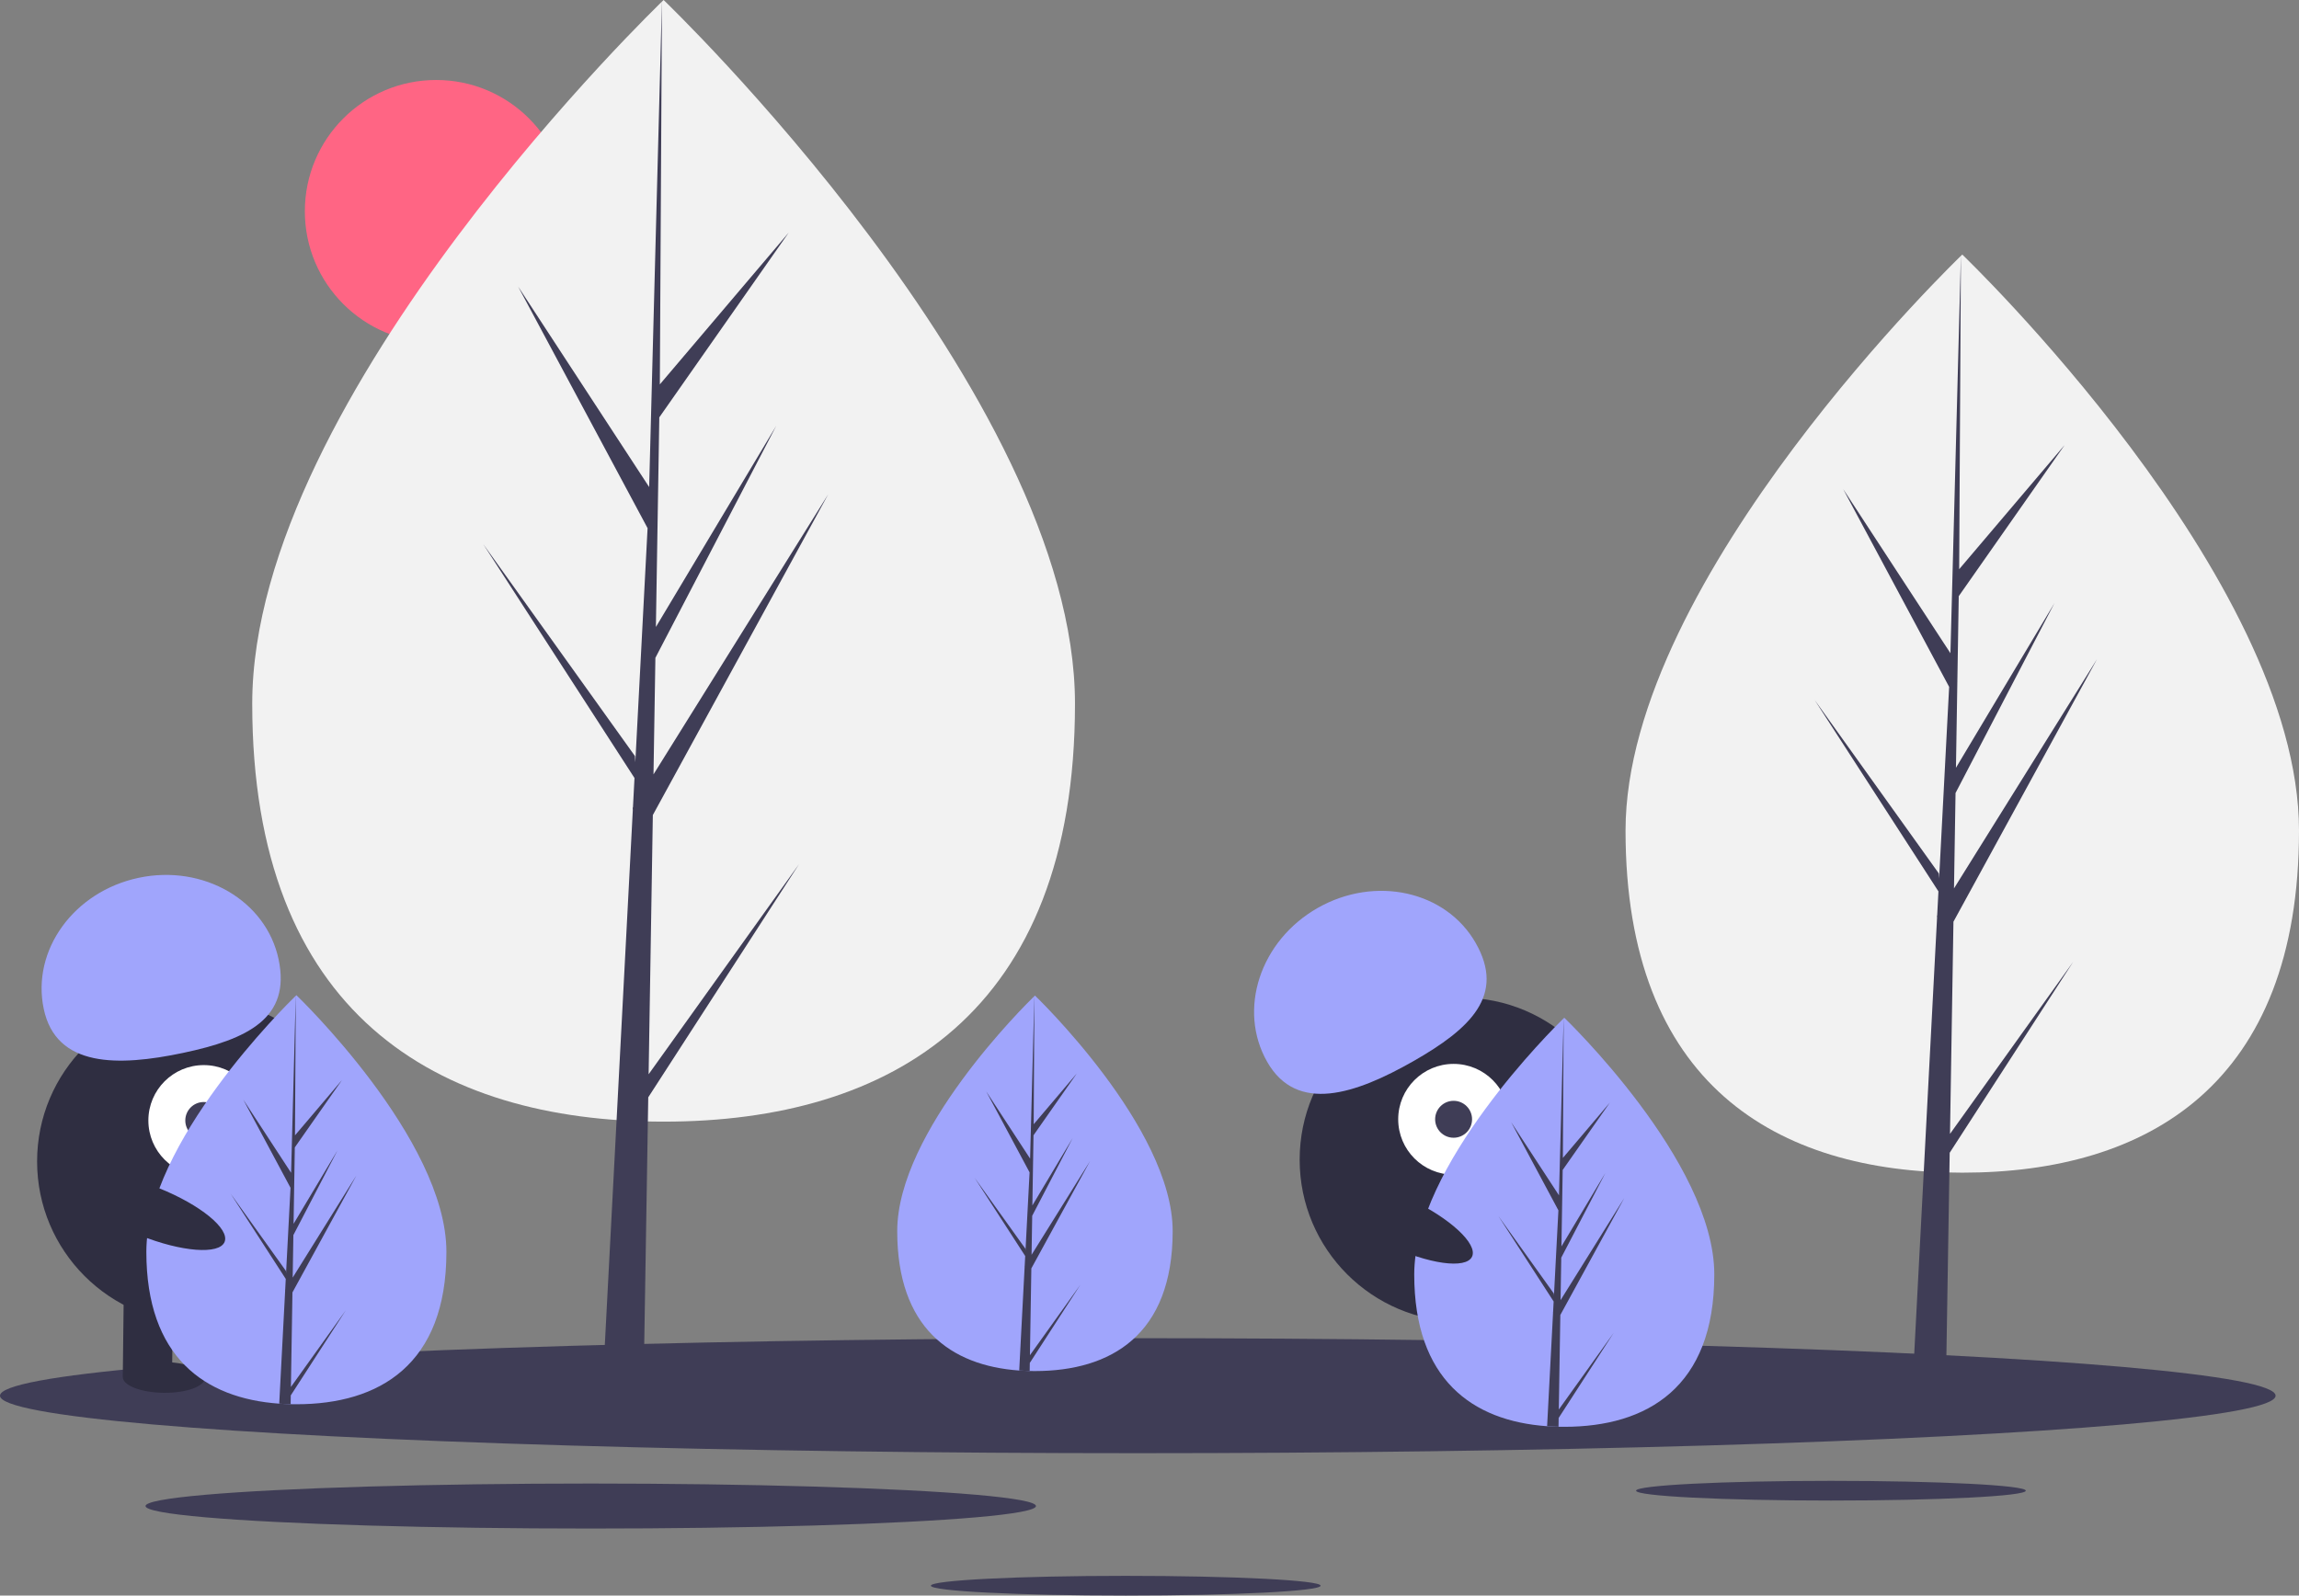 <svg xmlns="http://www.w3.org/2000/svg" data-name="Layer 1" width="1120.592" height="777.916" viewBox="0 0 1120.592 777.916" xmlns:xlink="http://www.w3.org/1999/xlink"><rect x="0" y="0" width="1120.592" height="777.916" fill="#808080" stroke="none"/><title>not found</title><circle cx="212.592" cy="103" r="64" fill="#ff6584"/><path d="M563.68,404.164c0,151.011-89.774,203.739-200.516,203.739S162.649,555.175,162.649,404.164,363.165,61.042,363.165,61.042,563.68,253.152,563.68,404.164Z" transform="translate(-39.704 -61.042)" fill="#f2f2f2"/><polygon points="316.156 523.761 318.21 397.378 403.674 241.024 318.532 377.552 319.455 320.725 378.357 207.605 319.699 305.687 319.699 305.687 321.359 203.481 384.433 113.423 321.621 187.409 322.658 0 316.138 248.096 316.674 237.861 252.547 139.704 315.646 257.508 309.671 371.654 309.493 368.625 235.565 265.329 309.269 379.328 308.522 393.603 308.388 393.818 308.449 394.99 293.29 684.589 313.544 684.589 315.974 535.005 389.496 421.285 316.156 523.761" fill="#3f3d56"/><path d="M1160.296,466.014c0,123.61-73.484,166.77-164.132,166.77s-164.132-43.16-164.132-166.77S996.165,185.152,996.165,185.152,1160.296,342.404,1160.296,466.014Z" transform="translate(-39.704 -61.042)" fill="#f2f2f2"/><polygon points="950.482 552.833 952.162 449.383 1022.119 321.4 952.426 433.154 953.182 386.639 1001.396 294.044 953.382 374.329 953.382 374.329 954.741 290.669 1006.369 216.952 954.954 277.514 955.804 124.11 950.467 327.188 950.906 318.811 898.414 238.464 950.064 334.893 945.173 428.327 945.027 425.847 884.514 341.294 944.844 434.608 944.232 446.293 944.123 446.469 944.173 447.428 931.764 684.478 948.343 684.478 950.332 562.037 1010.514 468.952 950.482 552.833" fill="#3f3d56"/><ellipse cx="554.592" cy="680.479" rx="554.592" ry="28.034" fill="#3f3d56"/><ellipse cx="892.445" cy="726.797" rx="94.989" ry="4.802" fill="#3f3d56"/><ellipse cx="548.72" cy="773.114" rx="94.989" ry="4.802" fill="#3f3d56"/><ellipse cx="287.944" cy="734.279" rx="217.014" ry="10.97" fill="#3f3d56"/><circle cx="97.084" cy="566.27" r="79" fill="#2f2e41"/><rect x="99.805" y="689.023" width="24" height="43" transform="translate(-31.325 -62.31) rotate(0.675)" fill="#2f2e41"/><rect x="147.802" y="689.589" width="24" height="43" transform="translate(-31.315 -62.876) rotate(0.675)" fill="#2f2e41"/><ellipse cx="119.546" cy="732.616" rx="7.5" ry="20" transform="translate(-654.132 782.479) rotate(-89.325)" fill="#2f2e41"/><ellipse cx="167.554" cy="732.182" rx="7.5" ry="20" transform="translate(-606.255 830.055) rotate(-89.325)" fill="#2f2e41"/><circle cx="99.319" cy="546.295" r="27" fill="#fff"/><circle cx="99.319" cy="546.295" r="9" fill="#3f3d56"/><path d="M61.026,552.946c-6.042-28.641,14.688-57.265,46.3-63.934s62.138,11.143,68.18,39.784-14.978,38.93-46.591,45.599S67.068,581.587,61.026,552.946Z" transform="translate(-39.704 -61.042)" fill="#a0a5fc"/><path d="M257.296,671.384c0,55.076-32.74,74.306-73.13,74.306q-1.404,0-2.803-.031c-1.871-.04-3.725-.129-5.556-.254-36.451-2.58-64.771-22.799-64.771-74.021,0-53.008,67.739-119.896,72.827-124.846l.009-.009c.196-.192.294-.285.294-.285S257.296,616.308,257.296,671.384Z" transform="translate(-39.704 -61.042)" fill="#a0a5fc"/><path d="M181.502,737.265l26.747-37.374-26.814,41.477-.071,4.291c-1.871-.04-3.725-.129-5.556-.254l2.883-55.103-.022-.428.049-.08.272-5.204-26.881-41.58,26.965,37.677.062,1.105,2.179-41.633-23.013-42.966,23.294,35.658,2.268-86.314.009-.294v.285l-.379,68.064,22.911-26.983-23.004,32.847-.606,37.276L204.185,621.958l-21.48,41.259-.339,20.723,31.056-49.791-31.171,57.023Z" transform="translate(-39.704 -61.042)" fill="#3f3d56"/><circle cx="712.485" cy="565.415" r="79" fill="#2f2e41"/><rect x="741.777" y="691.824" width="24" height="43" transform="translate(-215.995 191.864) rotate(-17.083)" fill="#2f2e41"/><rect x="787.659" y="677.723" width="24" height="43" transform="matrix(0.956, -0.294, 0.294, 0.956, -209.828, 204.72)" fill="#2f2e41"/><ellipse cx="767.887" cy="732.003" rx="20" ry="7.5" transform="translate(-220.859 196.833) rotate(-17.083)" fill="#2f2e41"/><ellipse cx="813.475" cy="716.946" rx="20" ry="7.5" transform="translate(-214.425 209.561) rotate(-17.083)" fill="#2f2e41"/><circle cx="708.522" cy="545.71" r="27" fill="#fff"/><circle cx="708.522" cy="545.71" r="9" fill="#3f3d56"/><path d="M657.355,578.743c-14.49-25.433-3.478-59.016,24.594-75.009s62.576-8.341,77.065,17.093-2.391,41.644-30.463,57.637S671.845,604.176,657.355,578.743Z" transform="translate(-39.704 -61.042)" fill="#a0a5fc"/><path d="M611.296,661.299c0,50.557-30.054,68.21-67.13,68.21q-1.288,0-2.573-.029c-1.718-.037-3.419-.119-5.1-.233-33.461-2.368-59.457-20.929-59.457-67.948,0-48.659,62.181-110.059,66.852-114.603l.008-.008c.18-.176.27-.262.27-.262S611.296,610.742,611.296,661.299Z" transform="translate(-39.704 -61.042)" fill="#a0a5fc"/><path d="M541.72,721.774l24.553-34.307-24.614,38.074-.065,3.939c-1.718-.037-3.419-.119-5.1-.233l2.646-50.582-.02-.393.045-.074.249-4.777-24.675-38.168,24.753,34.585.057,1.014,2-38.217-21.125-39.44L541.806,625.928l2.082-79.232.008-.27v.262l-.348,62.48,21.031-24.769-21.117,30.152-.556,34.217,19.636-32.839-19.718,37.874-.311,19.023,28.508-45.706-28.614,52.344Z" transform="translate(-39.704 -61.042)" fill="#3f3d56"/><path d="M875.296,682.384c0,55.076-32.74,74.306-73.13,74.306q-1.403,0-2.803-.031c-1.871-.04-3.725-.129-5.556-.254-36.451-2.58-64.771-22.799-64.771-74.021,0-53.008,67.739-119.896,72.827-124.846l.009-.009c.196-.192.294-.285.294-.285S875.296,627.308,875.296,682.384Z" transform="translate(-39.704 -61.042)" fill="#a0a5fc"/><path d="M799.502,748.265l26.747-37.374-26.814,41.477-.071,4.291c-1.871-.04-3.725-.129-5.556-.254l2.883-55.103-.022-.428.049-.08.272-5.204L770.108,654.011l26.965,37.677.062,1.105,2.179-41.633-23.013-42.966,23.294,35.658,2.268-86.314.009-.294v.285l-.379,68.064,22.911-26.983-23.004,32.847-.606,37.276L822.185,632.958l-21.48,41.259-.339,20.723,31.056-49.791-31.171,57.023Z" transform="translate(-39.704 -61.042)" fill="#3f3d56"/><ellipse cx="721.517" cy="656.822" rx="12.4" ry="39.5" transform="translate(-220.835 966.223) rotate(-64.626)" fill="#2f2e41"/><ellipse cx="112.517" cy="651.822" rx="12.4" ry="39.5" transform="translate(-574.079 452.714) rotate(-68.158)" fill="#2f2e41"/></svg>